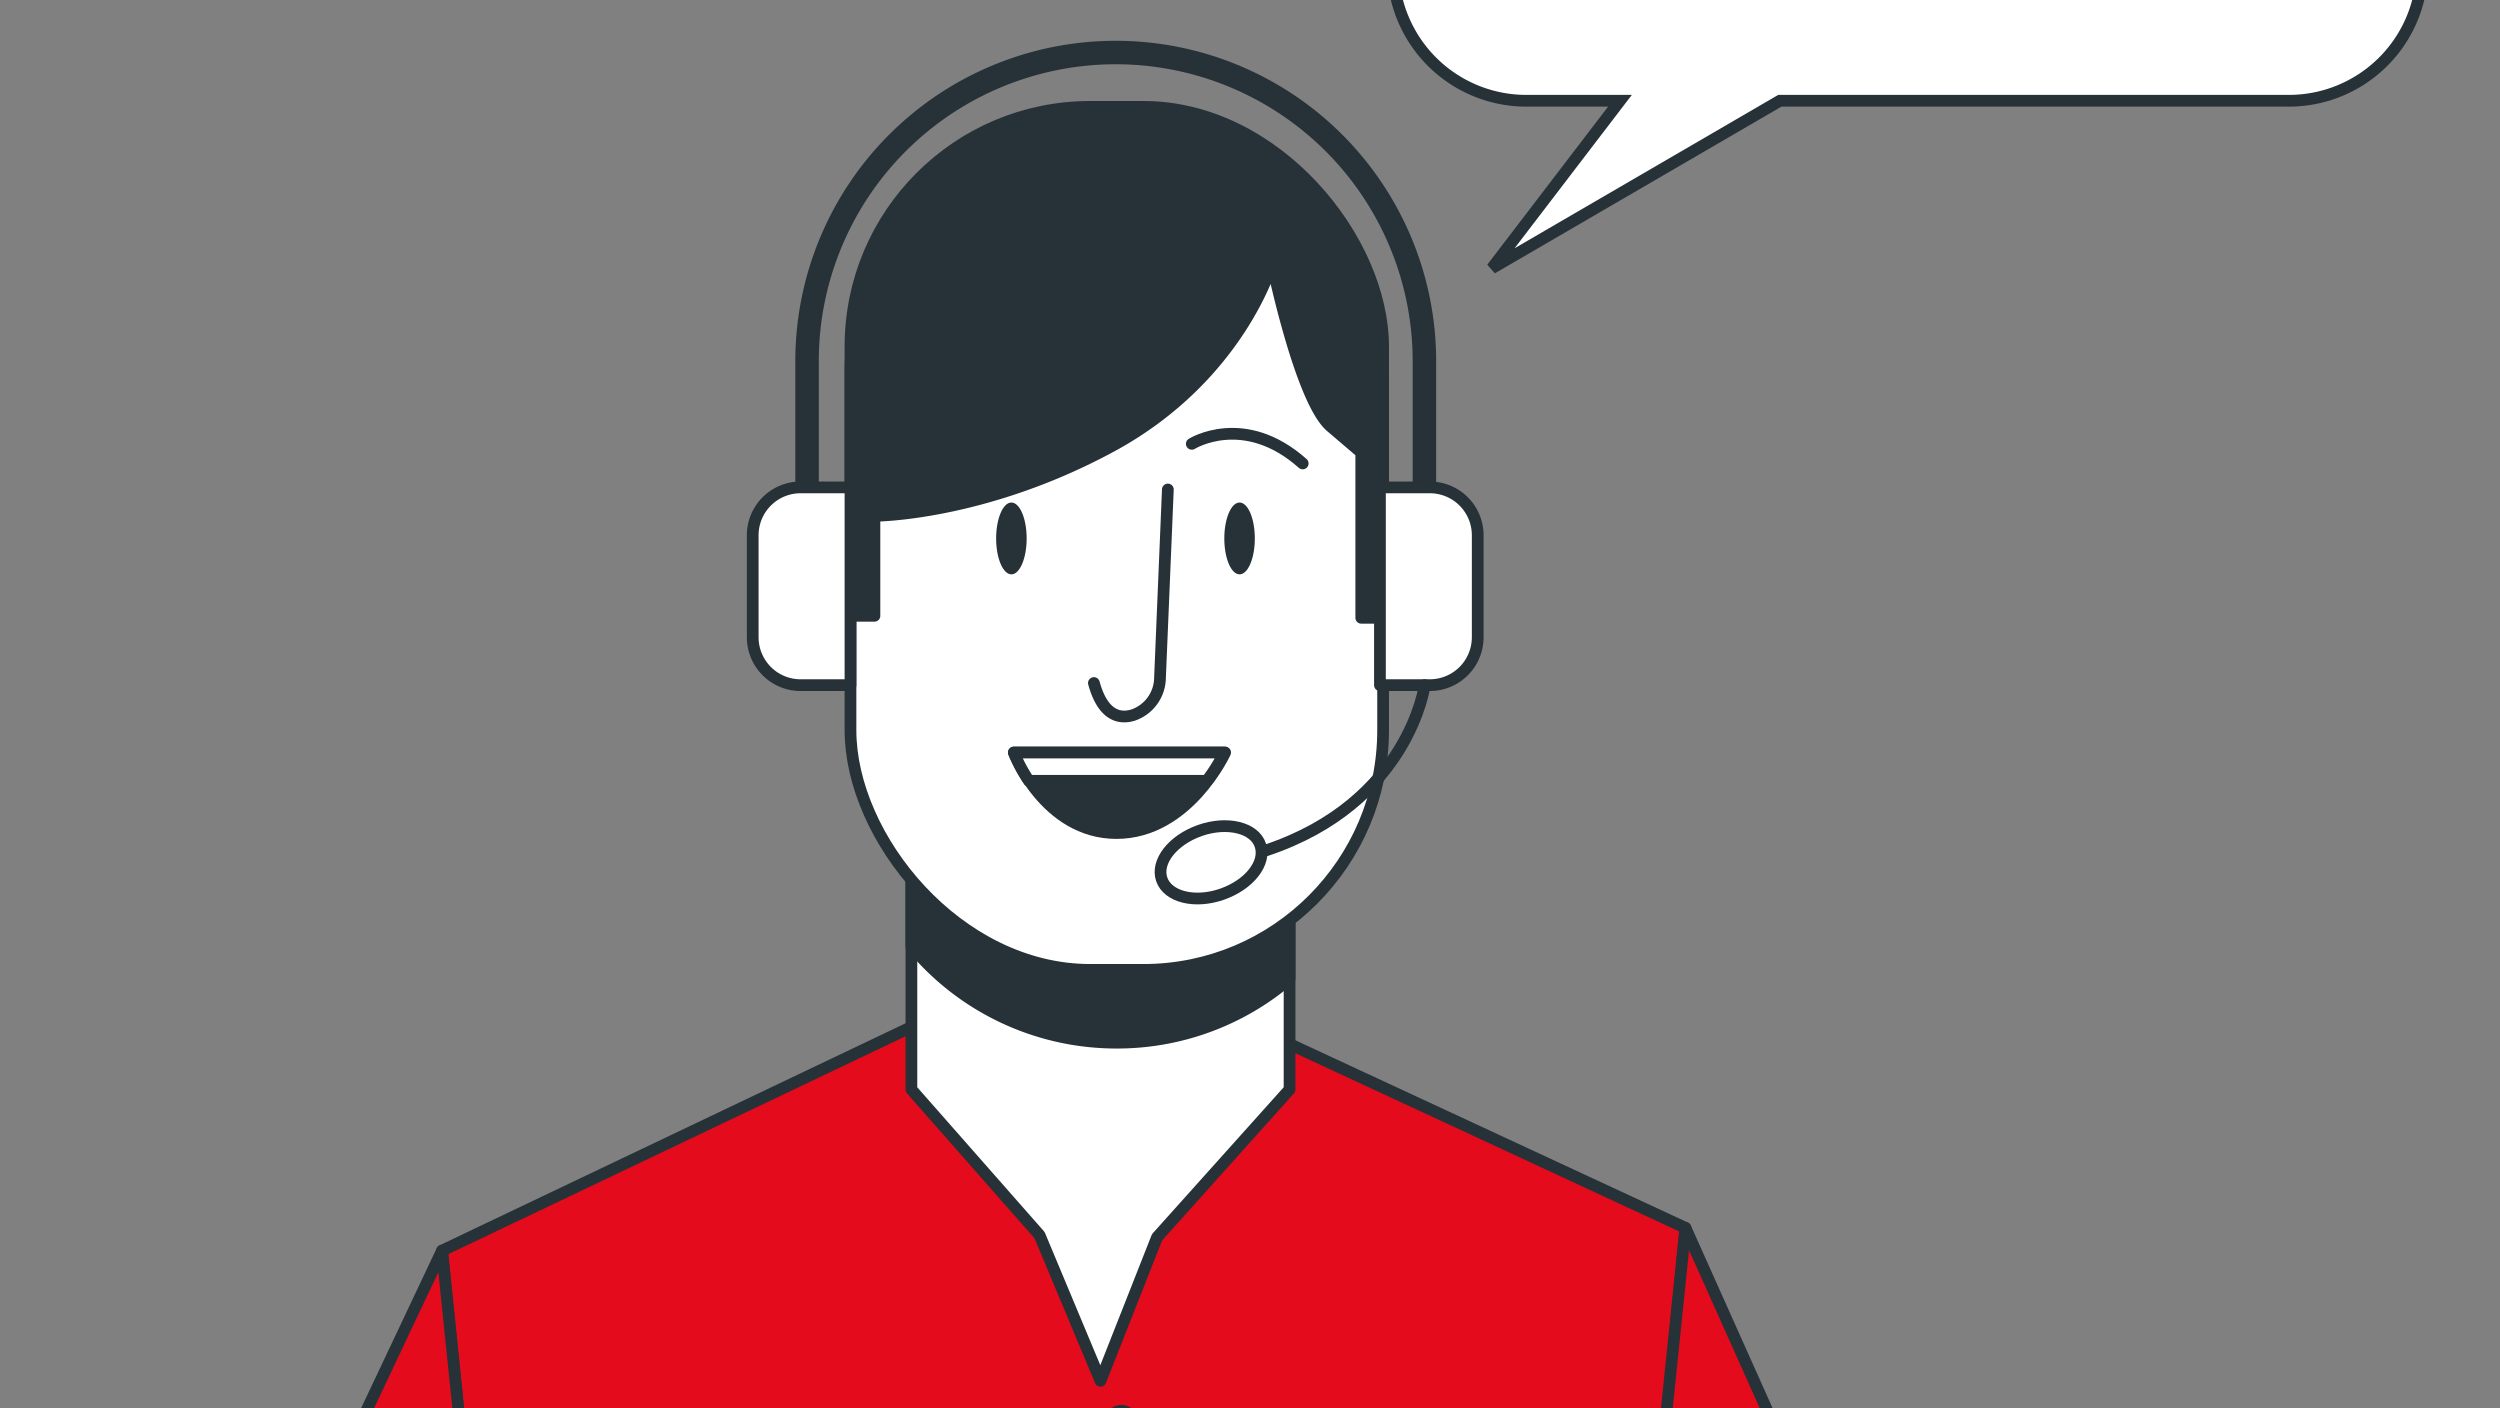 <svg xmlns="http://www.w3.org/2000/svg" xmlns:xlink="http://www.w3.org/1999/xlink" width="213" height="120" viewBox="0 0 213 120">
  <rect x="0" y="0" width="213" height="120" fill="#808080" stroke="none"/>
  <defs>
    <clipPath id="clip-path">
      <rect id="Rectangle_2202" data-name="Rectangle 2202" width="213" height="120" transform="translate(173 1393)" fill="#fff" stroke="#dcdcdc" stroke-width="1"/>
    </clipPath>
  </defs>
  <g id="Mask_Group_123" data-name="Mask Group 123" transform="translate(-173 -1393)" clip-path="url(#clip-path)">
    <g id="Group_3472" data-name="Group 3472" transform="translate(0 13)">
      <g id="freepik--character-1--inject-22" transform="translate(108.381 1178.585)">
        <path id="Path_27900" data-name="Path 27900" d="M143.6,288.28l-41.32,19.69L114.2,424.74h82.37l11.65-118.71L169.39,288Z" fill="#e30b1c" stroke="#263238" stroke-linecap="round" stroke-linejoin="round" stroke-width="1"/>
        <circle id="Ellipse_155" data-name="Ellipse 155" cx="1.4" cy="1.4" r="1.4" transform="translate(158.76 321.11)" fill="#263238"/>
        <path id="Path_27901" data-name="Path 27901" d="M161.56,330.91a1.4,1.4,0,1,1-1.4-1.4A1.4,1.4,0,0,1,161.56,330.91Z" fill="#263238"/>
        <path id="Path_27902" data-name="Path 27902" d="M174.49,294.24,163.2,306.83l-4.82,12.23-5.19-12.41-10.92-12.41V272.2h32.22Z" fill="#fff" stroke="#263238" stroke-linecap="round" stroke-linejoin="round" stroke-width="1"/>
        <path id="Path_27903" data-name="Path 27903" d="M142.27,282a22.62,22.62,0,0,0,17.5,8.25h0a22.56,22.56,0,0,0,14.72-5.44V272.2H142.27Z" fill="#263238" stroke="#263238" stroke-linecap="round" stroke-linejoin="round" stroke-width="1"/>
        <rect id="Rectangle_2198" data-name="Rectangle 2198" width="45.38" height="73.53" rx="20.42" transform="translate(137.08 210.52)" fill="#fff" stroke="#263238" stroke-linecap="round" stroke-linejoin="round" stroke-width="1"/>
        <path id="Path_27904" data-name="Path 27904" d="M164.12,243.12l-.67,16.07a3.4,3.4,0,0,1-2.29,3.15c-1.21.37-2.59,0-3.34-2.73" fill="none" stroke="#263238" stroke-linecap="round" stroke-linejoin="round" stroke-width="1"/>
        <path id="Path_27905" data-name="Path 27905" d="M151,265.53h18s-3.15,6.86-9.26,6.86S151,265.53,151,265.53Z" fill="#263238" stroke="#263238" stroke-linecap="round" stroke-linejoin="round" stroke-width="1"/>
        <path id="Path_27906" data-name="Path 27906" d="M152.28,267.94h15.16a14.768,14.768,0,0,0,1.5-2.41H151A13.109,13.109,0,0,0,152.28,267.94Z" fill="#fff" stroke="#263238" stroke-linecap="round" stroke-linejoin="round" stroke-width="1"/>
        <ellipse id="Ellipse_156" data-name="Ellipse 156" cx="1.3" cy="3.06" rx="1.3" ry="3.06" transform="translate(149.49 244.23)" fill="#263238"/>
        <ellipse id="Ellipse_157" data-name="Ellipse 157" cx="1.3" cy="3.06" rx="1.3" ry="3.06" transform="translate(168.93 244.23)" fill="#263238"/>
        <path id="Path_27907" data-name="Path 27907" d="M166.16,239.23s4.44-2.78,9.45,1.67" fill="none" stroke="#263238" stroke-linecap="round" stroke-linejoin="round" stroke-width="1"/>
        <path id="Path_27908" data-name="Path 27908" d="M159.77,210.52h0a22.69,22.69,0,0,0-22.69,22.69v20.67h2.04v-8.52s9.26,0,20.19-5.92S173,223.86,173,223.86s2.41,11.67,5,13.89l2.6,2.22v14.08h1.85V233.21A22.69,22.69,0,0,0,159.77,210.52Z" fill="#263238" stroke="#263238" stroke-linecap="round" stroke-linejoin="round" stroke-width="1"/>
        <path id="Path_27909" data-name="Path 27909" d="M132.83,242.94h4.25v16.85h-4.25a4.08,4.08,0,0,1-4.08-4.08V247a4.08,4.08,0,0,1,4.08-4.06Z" fill="#fff" stroke="#263238" stroke-linecap="round" stroke-linejoin="round" stroke-width="1"/>
        <path id="Path_27910" data-name="Path 27910" d="M186.26,242.94h4.25v16.85h-4.25a4.08,4.08,0,0,1-4.08-4.08V247a4.08,4.08,0,0,1,4.08-4.06Z" transform="translate(372.7 502.73) rotate(180)" fill="#fff" stroke="#263238" stroke-linecap="round" stroke-linejoin="round" stroke-width="1"/>
        <path id="Path_27911" data-name="Path 27911" d="M133.38,242.94V232.19a26.3,26.3,0,0,1,26.3-26.3h0a26.31,26.31,0,0,1,26.3,26.3v10.75" fill="none" stroke="#263238" stroke-linejoin="round" stroke-width="2"/>
        <path id="Path_27912" data-name="Path 27912" d="M186,259.79s-1.3,10-13.52,14.08" fill="none" stroke="#263238" stroke-linecap="round" stroke-linejoin="round" stroke-width="1"/>
        <path id="Path_27913" data-name="Path 27913" d="M172,273.43c.52,1.5-.94,3.36-3.26,4.17s-4.62.24-5.14-1.26.94-3.36,3.26-4.17S171.51,271.93,172,273.43Z" fill="none" stroke="#263238" stroke-linecap="round" stroke-linejoin="round" stroke-width="1"/>
        <path id="Path_27914" data-name="Path 27914" d="M102.28,307.97,67.33,381.92,81.75,394.5l26.07-32.72Z" fill="#e30b1c" stroke="#263238" stroke-linecap="round" stroke-linejoin="round" stroke-width="1"/>
        <path id="Path_27915" data-name="Path 27915" d="M99.41,330.64l8.49,28.64L97.82,342.83" fill="none" stroke="#263238" stroke-width="1"/>
        <path id="Path_27916" data-name="Path 27916" d="M208.22,306.03l33.28,74.33-20.52,8.88-18.31-29.4Z" fill="#e30b1c" stroke="#263238" stroke-linecap="round" stroke-linejoin="round" stroke-width="1"/>
        <path id="Path_27917" data-name="Path 27917" d="M86.19,380.08l29.95,28.01-8.32,9.71L64.28,390.79l5-13.31" fill="#e30b1c" stroke="#263238" stroke-linecap="round" stroke-linejoin="round" stroke-width="1"/>
        <path id="Path_27918" data-name="Path 27918" d="M111.15,406.43c1.22-.66,21.63-5.55,21.91-3.05s6.38,5.27,9.15,5.27,5.55-2.22,6.1,1.11-2.49,3.6-5,3.88-11.09-2.5-11.09-2.5-8,6.66-11.37,8.33-9.43,1.1-11.65-.56S103.94,410.31,111.15,406.43Z" fill="#fff" stroke="#263238" stroke-linecap="round" stroke-linejoin="round" stroke-width="1"/>
        <path id="Path_27919" data-name="Path 27919" d="M130,403.1s7.77-2.22,9.43-1.38,2.5,17.47,2.5,17.47-.84,1.66-2.5,0-7.2-14.19-7.2-14.19" fill="#fff" stroke="#263238" stroke-linecap="round" stroke-linejoin="round" stroke-width="1"/>
        <path id="Path_27920" data-name="Path 27920" d="M126.13,403.66s8-1.94,9.7,1.11,5.83,16.64,2.5,17.19-4.44-3.88-4.44-3.88l-5.27-9.71-3.6-.55" fill="#fff" stroke="#263238" stroke-linecap="round" stroke-linejoin="round" stroke-width="1"/>
        <path id="Path_27921" data-name="Path 27921" d="M123.35,406.15s3.89-1.66,5.83-.27S140,421.41,138.33,422s-5.55.28-6.1-.83-7.77-10.54-7.77-10.54" fill="#fff" stroke="#263238" stroke-linecap="round" stroke-linejoin="round" stroke-width="1"/>
        <path id="Path_27922" data-name="Path 27922" d="M120.58,410.87s3.61-3.33,5.55-2.22,10,11.65,8.32,12.76-2.78,0-4.44-2.22a19.43,19.43,0,0,0-4.16-3.89l-3.33,1.11" fill="#fff" stroke="#263238" stroke-linecap="round" stroke-linejoin="round" stroke-width="1"/>
        <path id="Path_27923" data-name="Path 27923" d="M215.95,373l-17.56,37.06,11.3,5.97,33.21-35.19-9.53-10.55" fill="#e30b1c" stroke="#263238" stroke-linecap="round" stroke-linejoin="round" stroke-width="1"/>
        <path id="Path_27924" data-name="Path 27924" d="M207.18,406.43c-1.22-.66-21.64-5.55-21.91-3.05s-6.38,5.27-9.16,5.27-5.54-2.22-6.1,1.11,2.5,3.6,5,3.88,11.09-2.5,11.09-2.5,8,6.66,11.37,8.33,9.43,1.1,11.65-.56S214.39,410.31,207.18,406.43Z" fill="#fff" stroke="#263238" stroke-linecap="round" stroke-linejoin="round" stroke-width="1"/>
        <path id="Path_27925" data-name="Path 27925" d="M188.32,403.1s-7.77-2.22-9.43-1.38-2.5,17.47-2.5,17.47.83,1.66,2.5,0S186.1,405,186.1,405" fill="#fff" stroke="#263238" stroke-linecap="round" stroke-linejoin="round" stroke-width="1"/>
        <path id="Path_27926" data-name="Path 27926" d="M192.2,403.66s-8-1.94-9.71,1.11S176.67,421.41,180,422s4.43-3.88,4.43-3.88l5.27-9.71,3.61-.55" fill="#fff" stroke="#263238" stroke-linecap="round" stroke-linejoin="round" stroke-width="1"/>
        <path id="Path_27927" data-name="Path 27927" d="M195,406.15s-3.88-1.66-5.82-.27S178.33,421.41,180,422s5.54.28,6.1-.83,7.76-10.54,7.76-10.54" fill="#fff" stroke="#263238" stroke-linecap="round" stroke-linejoin="round" stroke-width="1"/>
        <path id="Path_27928" data-name="Path 27928" d="M197.75,410.87s-3.61-3.33-5.55-2.22-10,11.65-8.32,12.76,2.77,0,4.44-2.22a19.43,19.43,0,0,1,4.16-3.89l3.33,1.11" fill="#fff" stroke="#263238" stroke-linecap="round" stroke-linejoin="round" stroke-width="1"/>
      </g>
      <g id="freepik--text-balloon--inject-22" transform="translate(108.381 1178.585)">
        <path id="Path_27929" data-name="Path 27929" d="M259.66,168.21h-65a11.37,11.37,0,0,0-11.37,11.36v19A11.37,11.37,0,0,0,194.64,210h8l-10.91,14.27L216.26,210h43.4A11.37,11.37,0,0,0,271,198.6v-19A11.37,11.37,0,0,0,259.66,168.21Z" fill="#fff" stroke="#263238" stroke-width="1"/>
        <path id="Path_27930" data-name="Path 27930" d="M218.23,190.41a2.65,2.65,0,1,1-2.65-2.64,2.65,2.65,0,0,1,2.65,2.64Z" fill="#263238"/>
        <path id="Path_27931" data-name="Path 27931" d="M229.79,190.41a2.65,2.65,0,1,1-2.64-2.64,2.65,2.65,0,0,1,2.64,2.64Z" fill="#263238"/>
        <path id="Path_27932" data-name="Path 27932" d="M241.35,190.41a2.64,2.64,0,1,1-2.64-2.64A2.64,2.64,0,0,1,241.35,190.41Z" fill="#263238"/>
      </g>
    </g>
  </g>
</svg>
